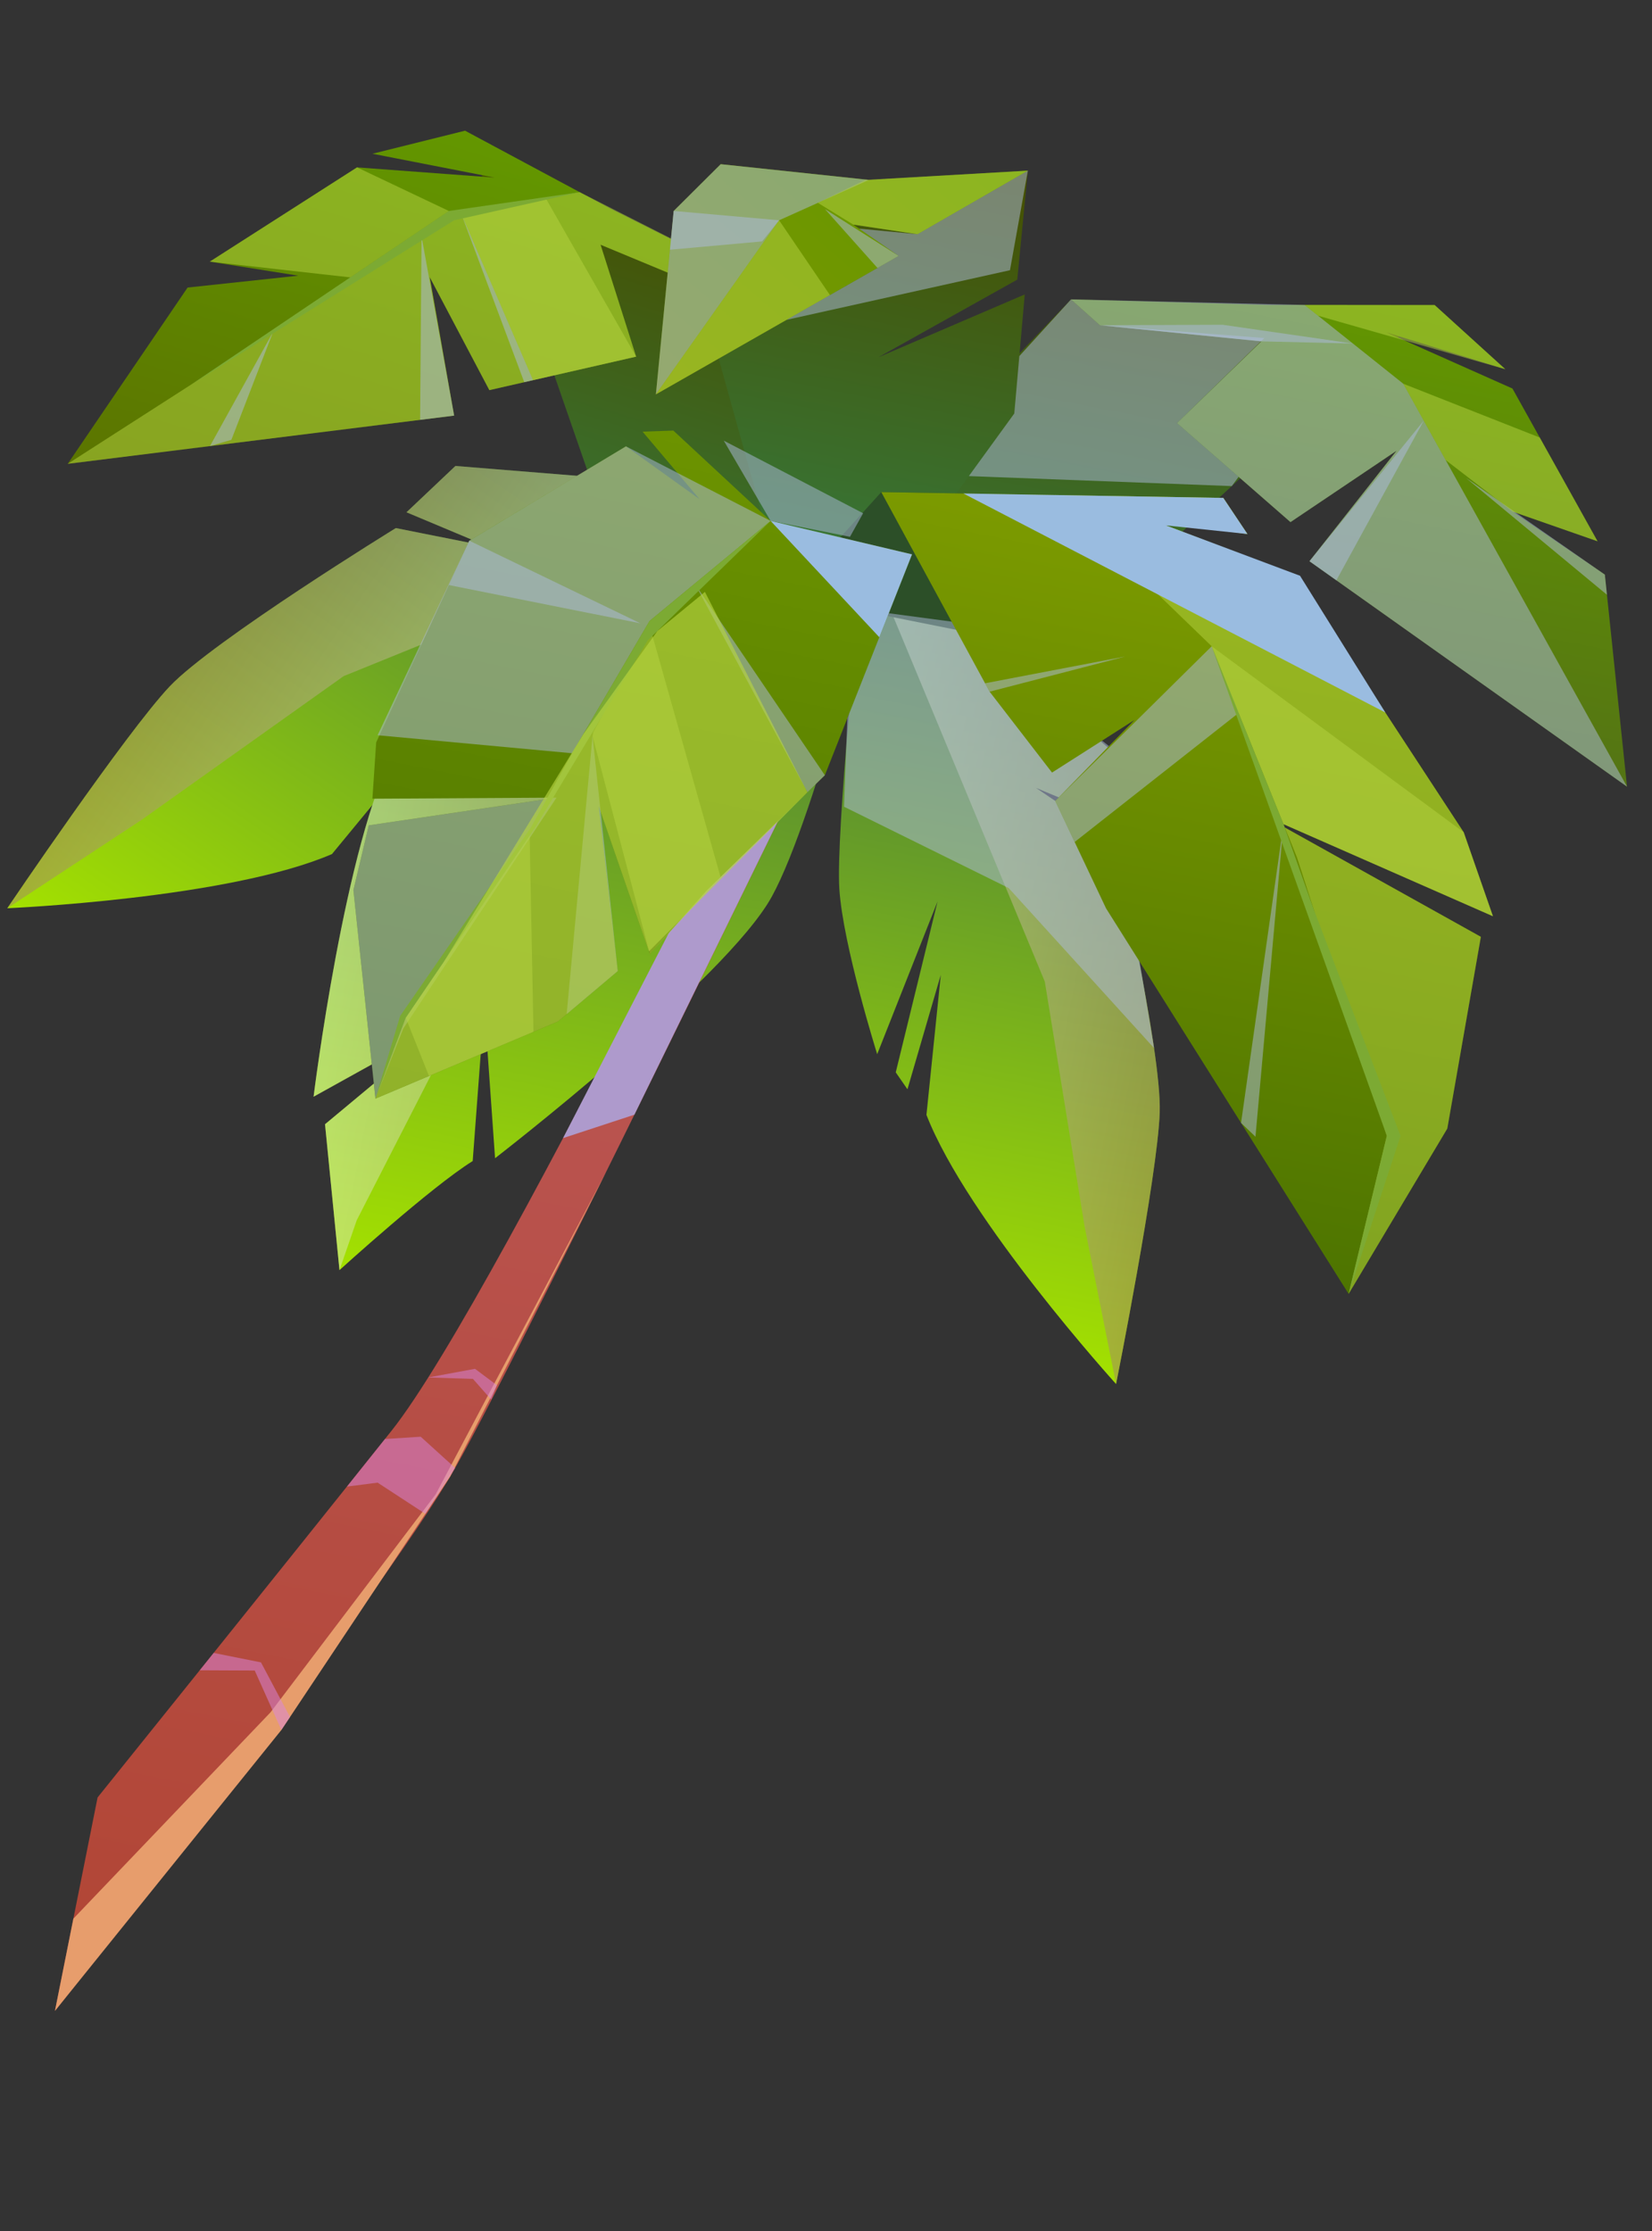 <svg xmlns="http://www.w3.org/2000/svg" xmlns:xlink="http://www.w3.org/1999/xlink" viewBox="0 0 2000 2700"><rect x="0" y="0" width="2000" height="2700" fill="#333333" stroke="none"/><defs><style>.cls-1{isolation:isolate;}.cls-10,.cls-11,.cls-12,.cls-13,.cls-14,.cls-15,.cls-16,.cls-17,.cls-18,.cls-19,.cls-2,.cls-20,.cls-21,.cls-22,.cls-23,.cls-24,.cls-25,.cls-3,.cls-4,.cls-5,.cls-6,.cls-7,.cls-8,.cls-9{fill-rule:evenodd;}.cls-2{fill:url(#Безымянный_градиент_418);}.cls-3,.cls-5,.cls-9{opacity:0.48;}.cls-14,.cls-15,.cls-21,.cls-23,.cls-3,.cls-5,.cls-9{mix-blend-mode:multiply;}.cls-3{fill:url(#Безымянный_градиент_343);}.cls-4{fill:url(#Безымянный_градиент_418-2);}.cls-5{fill:url(#Безымянный_градиент_343-2);}.cls-6{fill:url(#Безымянный_градиент_411);}.cls-7{fill:url(#Безымянный_градиент_390);}.cls-8{fill:url(#Безымянный_градиент_418-3);}.cls-9{fill:url(#Безымянный_градиент_343-3);}.cls-10{fill:url(#Безымянный_градиент_422);}.cls-11,.cls-25{fill:#b7d442;mix-blend-mode:soft-light;}.cls-11,.cls-14,.cls-23{opacity:0.5;}.cls-12{fill:url(#Безымянный_градиент_411-2);}.cls-13{fill:url(#Безымянный_градиент_400);}.cls-14{fill:#aebce0;}.cls-15{fill:#ae9acc;}.cls-16{fill:url(#Безымянный_градиент_411-3);}.cls-17{fill:url(#Безымянный_градиент_397);}.cls-18{fill:#2c4f28;}.cls-19{fill:url(#Безымянный_градиент_405);}.cls-20{fill:url(#Безымянный_градиент_402);}.cls-21{fill:#9abce0;}.cls-22{fill:#e79d6c;}.cls-23{fill:#da86e0;}.cls-24{fill:#7caa33;}.cls-25{opacity:0.64;}</style><linearGradient id="Безымянный_градиент_418" x1="747.47" y1="1424.005" x2="747.47" y2="502.623" gradientTransform="matrix(-0.828, -0.56, -0.56, 0.828, 1628.607, 475.225)" gradientUnits="userSpaceOnUse"><stop offset="0" stop-color="#a4e100"/><stop offset="1" stop-color="#427440"/></linearGradient><linearGradient id="Безымянный_градиент_343" x1="519.515" y1="968.627" x2="992.577" y2="968.627" gradientTransform="matrix(-0.828, -0.56, -0.56, 0.828, 1628.607, 475.225)" gradientUnits="userSpaceOnUse"><stop offset="0" stop-color="#e7f9cc"/><stop offset="1" stop-color="#a47e6b"/></linearGradient><linearGradient id="Безымянный_градиент_418-2" x1="656.753" y1="1565.845" x2="656.753" y2="583.14" gradientTransform="translate(266.515 -88.511) rotate(11.298)" xlink:href="#Безымянный_градиент_418"/><linearGradient id="Безымянный_градиент_343-2" x1="381.26" y1="1074.492" x2="932.246" y2="1074.492" gradientTransform="translate(266.515 -88.511) rotate(11.298)" xlink:href="#Безымянный_градиент_343"/><linearGradient id="Безымянный_градиент_411" x1="502.269" y1="724.686" x2="502.269" y2="212.416" gradientTransform="translate(401.307 -113.916) rotate(17.12)" gradientUnits="userSpaceOnUse"><stop offset="0" stop-color="#36793c"/><stop offset="1" stop-color="#464f00"/></linearGradient><linearGradient id="Безымянный_градиент_390" x1="619.885" y1="2512.433" x2="619.885" y2="619.256" gradientTransform="translate(266.515 -88.511) rotate(11.298)" gradientUnits="userSpaceOnUse"><stop offset="0" stop-color="#b14534"/><stop offset="1" stop-color="#be5b5e"/></linearGradient><linearGradient id="Безымянный_градиент_418-3" x1="1164.032" y1="1516.823" x2="1164.032" y2="595.441" gradientTransform="translate(266.515 -88.511) rotate(11.298)" xlink:href="#Безымянный_градиент_418"/><linearGradient id="Безымянный_градиент_343-3" x1="936.077" y1="1061.445" x2="1409.139" y2="1061.445" gradientTransform="translate(266.515 -88.511) rotate(11.298)" xlink:href="#Безымянный_градиент_343"/><linearGradient id="Безымянный_градиент_422" x1="-27.004" y1="691.72" x2="-27.004" y2="108.898" gradientTransform="matrix(0.956, 0.294, -0.641, 0.748, 813.429, 132.281)" gradientUnits="userSpaceOnUse"><stop offset="0" stop-color="#5b7400"/><stop offset="1" stop-color="#639700"/></linearGradient><linearGradient id="Безымянный_градиент_411-2" x1="118.94" y1="658.704" x2="118.94" y2="146.436" gradientTransform="matrix(-0.981, -0.193, -0.193, 0.981, 1619.266, 196.809)" xlink:href="#Безымянный_градиент_411"/><linearGradient id="Безымянный_градиент_400" x1="-438.972" y1="618.77" x2="-438.972" y2="35.948" gradientTransform="matrix(-0.981, -0.193, 0.211, 0.963, 1139.705, 218.57)" gradientUnits="userSpaceOnUse"><stop offset="0" stop-color="#547414"/><stop offset="1" stop-color="#639700"/></linearGradient><linearGradient id="Безымянный_градиент_411-3" x1="854.354" y1="647.055" x2="854.354" y2="97.728" gradientTransform="translate(266.515 -88.511) rotate(11.298)" xlink:href="#Безымянный_градиент_411"/><linearGradient id="Безымянный_градиент_397" x1="644.6" y1="460.708" x2="888.606" y2="25.83" gradientTransform="translate(266.515 -88.511) rotate(11.298)" gradientUnits="userSpaceOnUse"><stop offset="0" stop-color="#7c9700"/><stop offset="1" stop-color="#639700"/></linearGradient><linearGradient id="Безымянный_градиент_405" x1="674.386" y1="1353.759" x2="674.386" y2="490.285" gradientTransform="translate(266.515 -88.511) rotate(11.298)" gradientUnits="userSpaceOnUse"><stop offset="0" stop-color="#4d7400"/><stop offset="1" stop-color="#6c9300"/></linearGradient><linearGradient id="Безымянный_градиент_402" x1="1332.256" y1="1354.708" x2="1332.256" y2="439.777" gradientTransform="translate(266.515 -88.511) rotate(11.298)" gradientUnits="userSpaceOnUse"><stop offset="0" stop-color="#4d7400"/><stop offset="1" stop-color="#7f9d00"/></linearGradient></defs><g class="cls-1"><g id="Layer_1" data-name="Layer 1"><path class="cls-2" d="M8.826,1099.173S276.533,1087.744,401.9,1033.6L510.28,902.118l-70.186,126.065,24.53-4.306L576.21,842.524l-80.161,181.89s122.63-63.01,174.362-107.833C722.186,871.7,902.035,653.086,902.035,653.086l1.387-32.683,1.23-27.841-21.608-1.78-331.686-26.87-59.235,56.059,98.5,41.3L479.2,639.086S258.318,775.052,205.591,830.563C152.884,886.178,8.826,1099.173,8.826,1099.173Z"/><path class="cls-3" d="M8.826,1099.173,171.659,992.034l244.3-173.729L903.422,620.4l-20.378-29.621-331.686-26.87-59.235,56.059,98.5,41.3L479.2,639.086S258.318,775.052,205.591,830.563C152.884,886.178,8.826,1099.173,8.826,1099.173Z"/><path class="cls-4" d="M1066.434,666.041s-76.789,318.7-132.064,419.108-335.024,316.566-335.024,316.566l-13.017-184.327-14.057,187.741C522.1,1436.2,411,1537.143,411,1537.143l-17.511-176.557,147.7-122.961-161.553,89.623s38.547-310.708,98.346-419.034c59.783-108.253,150.575-195.837,150.575-195.837l147.688,14.258-132.123-40.25,136.5-36.272C902.742,629.622,1066.434,666.041,1066.434,666.041Z"/><path class="cls-5" d="M1066.434,666.041l-237.7,115.895L566.606,1213.447l-134.725,263.32L411,1537.143l-17.511-176.557,147.7-122.961-161.553,89.623s38.547-310.708,98.346-419.034c59.783-108.253,150.575-195.837,150.575-195.837l147.688,14.258-132.123-40.25,136.5-36.272C902.742,629.622,1066.434,666.041,1066.434,666.041Z"/><polygon class="cls-6" points="954.063 360.513 997.627 517.964 931.642 779.739 810.39 770.382 775.245 754.345 635.296 351.001 563.008 158.158 732.247 270.114 954.063 360.513"/><path class="cls-7" d="M66.533,2433.619S461.3,1934.314,551.056,1776.588,1058.918,752.2,1058.918,752.2l-33.6-57.622S604.743,1567.663,473.9,1731.673s-355.762,443.649-355.762,443.649Z"/><path class="cls-8" d="M1351.179,1674.988s-180-198.493-229.571-325.73l17.379-169.508-40.368,138.523-14.174-20.478,50.61-206.83-73.075,184.85s-41.347-131.524-45.812-199.828c-4.449-68.379,24.7-349.957,24.7-349.957l22.277-23.953,18.944-20.441,16.45,14.122,252.2,217.1,1.744,81.537-98.6-41.061,94.083,63.686s58.489,252.7,56.049,329.219C1401.481,1422.82,1351.179,1674.988,1351.179,1674.988Z"/><path class="cls-9" d="M1351.179,1674.988l-38.2-191.139L1264.9,1187.955,1063.142,702.077l35.394-6.319,252.2,217.1,1.744,81.537-98.6-41.061,94.083,63.686s58.489,252.7,56.049,329.219C1401.481,1422.82,1351.179,1674.988,1351.179,1674.988Z"/><polygon class="cls-10" points="739.199 252.61 563.008 158.158 450.925 186.062 598.854 214.942 432.256 202.562 253.99 316.642 361.17 333.633 227.12 347.997 82.002 561.326 549.788 502.982 520.219 335.344 592.445 472.167 770.141 431.61 727.036 296.144 908.506 371.511 954.063 360.513 739.199 252.61"/><polygon class="cls-11" points="701.831 232.578 551.424 260.009 82.002 561.326 549.788 502.982 520.219 335.344 592.445 472.167 770.141 431.61 727.036 296.144 908.506 371.511 954.063 360.513 701.831 232.578"/><polygon class="cls-12" points="1296.641 362.341 1183.736 480.415 1117.949 742.24 1229.186 791.392 1267.736 793.901 1581.937 504.852 1736.895 369.199 1534.823 387.709 1296.641 362.341"/><polygon class="cls-13" points="1536.985 368.999 1736.895 369.199 1822.418 446.834 1678.441 402.25 1831.053 470.205 1934.083 655.078 1831.628 619.311 1942.909 695.417 1969.761 952.024 1585.317 679.203 1690.716 545.532 1562.329 631.867 1424.998 512.029 1527.092 413.104 1331.564 393.594 1296.641 362.341 1536.985 368.999"/><polygon class="cls-14" points="1579.383 369.041 1698.888 464.401 1969.761 952.024 1585.317 679.203 1690.716 545.532 1562.329 631.867 1424.998 512.029 1527.092 413.104 1331.564 393.594 1296.641 362.341 1579.383 369.041"/><polygon class="cls-15" points="681.668 1377.361 768.026 1349.026 944.993 987.264 832.999 1083.865 681.668 1377.361"/><polygon class="cls-16" points="946.069 707.096 869.704 432.769 878.223 317.482 1026.08 347.021 875.829 267.34 872.519 198.699 1081.032 220.804 1244.41 206.518 1231.584 338.415 1063.423 432.366 1240.63 356.319 1227.942 500.43 1104.133 670.918 1046.705 698.854 946.069 707.096"/><polygon class="cls-17" points="872.519 198.699 815.599 255.307 794.054 477.293 1087.927 309.714 1033.029 271.827 1110.815 283.457 1244.41 206.518 1051.913 217.717 872.519 198.699"/><polygon class="cls-18" points="984.686 686.405 1066.938 595.526 1347.303 600.307 1497.766 764.698 1203.388 771.333 1008.555 732.408 984.686 686.405"/><polygon class="cls-19" points="1104.12 670.906 998.629 938.209 977.482 958.829 855.127 1078.109 824.621 1112.26 786.748 1154.614 785.616 1151.369 724.836 975.611 747.889 1175.178 675.563 1236.189 454.517 1329.56 427.852 1077.184 446.441 998.858 657.691 967.691 673.721 965.321 659.075 965.414 450.87 966.617 455.425 898.49 568.14 654.301 757.805 540.187 846.962 604.128 777.925 522.382 815.181 521.079 932.955 630.441 1104.12 670.906"/><polygon class="cls-14" points="932.934 630.412 786.395 751.596 692.661 911.601 457.163 889.802 568.17 654.34 757.798 540.15 932.934 630.412"/><polygon class="cls-14" points="1021.808 976.305 1221.152 1074.723 1397.134 1268.397 1354.017 1009.548 1342.15 902.57 1152.042 752.296 1075.999 742.182 1025.837 869.243 1021.808 976.305"/><polygon class="cls-14" points="673.741 965.358 488.257 1244.745 454.511 1329.521 427.845 1077.214 446.406 998.866 673.741 965.358"/><polygon class="cls-20" points="1792.81 1133.756 1752.178 1365.799 1632.712 1565.916 1339.033 1099.288 1277.534 969.358 1373.34 871.399 1273.642 934.991 1198.083 837.081 1066.93 595.562 1277.592 599.106 1480.989 602.592 1510.187 646.272 1400.351 631.604 1568.038 695.677 1771.976 1007.153 1807.392 1108.806 1553.885 997.403 1553.885 997.403 1555.538 1001.526 1792.81 1133.756"/><polygon class="cls-11" points="1792.81 1133.756 1752.178 1365.799 1632.712 1565.916 1678.978 1374.626 1570.252 1037.901 1555.538 1001.526 1792.81 1133.756"/><polygon class="cls-11" points="1807.392 1108.806 1553.885 997.403 1466.945 782.132 1277.592 599.106 1480.989 602.592 1510.187 646.272 1400.351 631.604 1568.038 695.677 1771.976 1007.153 1807.392 1108.806"/><polygon class="cls-14" points="1277.534 969.358 1466.945 782.132 1499.536 862.83 1301.034 1019.008 1277.534 969.358"/><polygon class="cls-14" points="1519.936 1375.698 1553.885 997.403 1502.465 1358.965 1519.936 1375.698"/><polygon class="cls-14" points="747.879 1175.199 717.341 890.834 686.032 1227.349 747.879 1175.199"/><polygon class="cls-14" points="977.503 958.797 841.446 706.864 998.609 938.214 977.503 958.797"/><polygon class="cls-14" points="1585.317 679.203 1723.692 509.052 1617.882 702.313 1585.317 679.203"/><polygon class="cls-14" points="1942.909 695.417 1945.462 719.811 1774.782 578.396 1942.909 695.417"/><polygon class="cls-14" points="1051.913 217.717 943.24 266.598 794.054 477.293 815.599 255.307 872.519 198.699 1051.913 217.717"/><polygon class="cls-21" points="1166.35 597.235 1677.119 862.278 1573.888 696.808 1411.417 635.832 1510.187 646.272 1480.989 602.592 1166.35 597.235"/><polygon class="cls-21" points="932.934 630.412 1064.553 771.176 1104.133 670.918 932.934 630.412"/><polygon class="cls-14" points="549.788 502.982 510.363 286.366 508.603 508.119 549.788 502.982"/><polygon class="cls-14" points="634.691 462.525 558.427 258.732 645.41 460.079 634.691 462.525"/><polygon class="cls-14" points="254.22 539.846 330.578 401.768 280.124 532.251 254.22 539.846"/><polygon class="cls-14" points="815.599 255.307 943.24 266.598 922.637 292.164 811.045 302.228 815.599 255.307"/><polygon class="cls-14" points="1087.927 309.714 998.741 253.037 1062.328 324.312 1087.927 309.714"/><polygon class="cls-14" points="775.245 754.345 568.17 654.34 543.382 708.022 775.245 754.345"/><polygon class="cls-22" points="88.837 2321.98 327.564 2072.228 527.526 1808.377 733.034 1419.877 545.022 1786.925 340.652 2093.663 66.533 2433.619 88.837 2321.98"/><polygon class="cls-23" points="420.026 1799.1 457.16 1794.319 514.946 1832.066 551.056 1776.588 509.322 1738.75 466.037 1741.524 420.026 1799.1"/><polygon class="cls-23" points="258.672 2000.401 315.938 2011.842 351.106 2077.972 340.652 2093.663 308.38 2021.713 241.798 2021.42 258.672 2000.401"/><polygon class="cls-23" points="518.464 1667.022 575.036 1656.559 601.63 1676.412 594.578 1693.703 572.595 1668.78 518.464 1667.022"/><polygon class="cls-11" points="1466.945 782.132 1771.976 1007.153 1807.392 1108.806 1553.885 997.403 1466.945 782.132"/><polygon class="cls-11" points="717.341 890.834 786.741 1154.622 872.31 1061.382 787.195 759.798 718.29 886.083 717.341 890.834"/><polygon class="cls-11" points="645.839 1248.723 641.181 1008.808 491.235 1231.776 519.308 1302.157 645.839 1248.723"/><polygon class="cls-14" points="1192.563 826.915 1362.784 794.399 1198.083 837.081 1192.563 826.915"/><polygon class="cls-14" points="1331.564 393.594 1480.119 393.046 1637.947 415.772 1527.092 413.104 1331.564 393.594"/><polygon class="cls-14" points="1491.255 588.275 1172.933 576.179 1227.942 500.43 1234.06 430.95 1296.641 362.341 1331.564 393.594 1530.681 409.099 1424.998 512.029 1499.522 577.061 1491.255 588.275"/><polygon class="cls-11" points="1698.888 464.401 1864.114 529.528 1934.083 655.078 1831.628 619.311 1750.212 556.794 1698.888 464.401"/><polygon class="cls-11" points="1822.418 446.834 1595.78 382.125 1579.383 369.041 1736.895 369.199 1822.418 446.834"/><polygon class="cls-11" points="943.24 266.598 1004.789 357.123 794.054 477.293 943.24 266.598"/><polygon class="cls-11" points="1110.815 283.457 1033.029 271.827 990.184 245.482 1047.836 217.717 1244.41 206.518 1110.815 283.457"/><polygon class="cls-11" points="645.41 460.079 558.427 258.732 660.782 240.064 770.141 431.61 645.41 460.079"/><polygon class="cls-24" points="932.934 630.412 784.149 775.048 647.702 1001.848 491.235 1231.776 454.511 1329.521 484.47 1229.447 643.044 1000.917 692.661 911.601 786.395 751.596 932.934 630.412"/><polygon class="cls-24" points="1466.945 782.132 1678.978 1374.626 1632.712 1565.916 1695.592 1374.656 1590.667 1101.126 1553.885 997.403 1466.945 782.132"/><polygon class="cls-25" points="977.482 958.829 824.621 1112.26 785.616 1151.369 724.836 975.611 747.889 1175.178 675.563 1236.189 454.517 1329.56 491.232 1231.792 537.137 1164.34 657.691 967.691 659.075 965.414 706.034 888.808 795.807 763.715 853.415 716.326 977.482 958.829"/><polygon class="cls-14" points="1222.711 327.021 952.258 387.079 1087.927 309.714 1040.124 276.724 1110.815 283.457 1244.41 206.518 1222.711 327.021"/><polygon class="cls-14" points="876.233 533.276 1044.945 621.155 1029.035 649.611 932.934 630.412 876.233 533.276"/><polygon class="cls-24" points="701.831 232.578 549.788 266.598 230.278 466.149 543.382 255.307 701.831 232.578"/><polygon class="cls-11" points="432.256 202.562 543.382 255.307 423.999 335.699 253.99 316.642 432.256 202.562"/></g></g></svg>